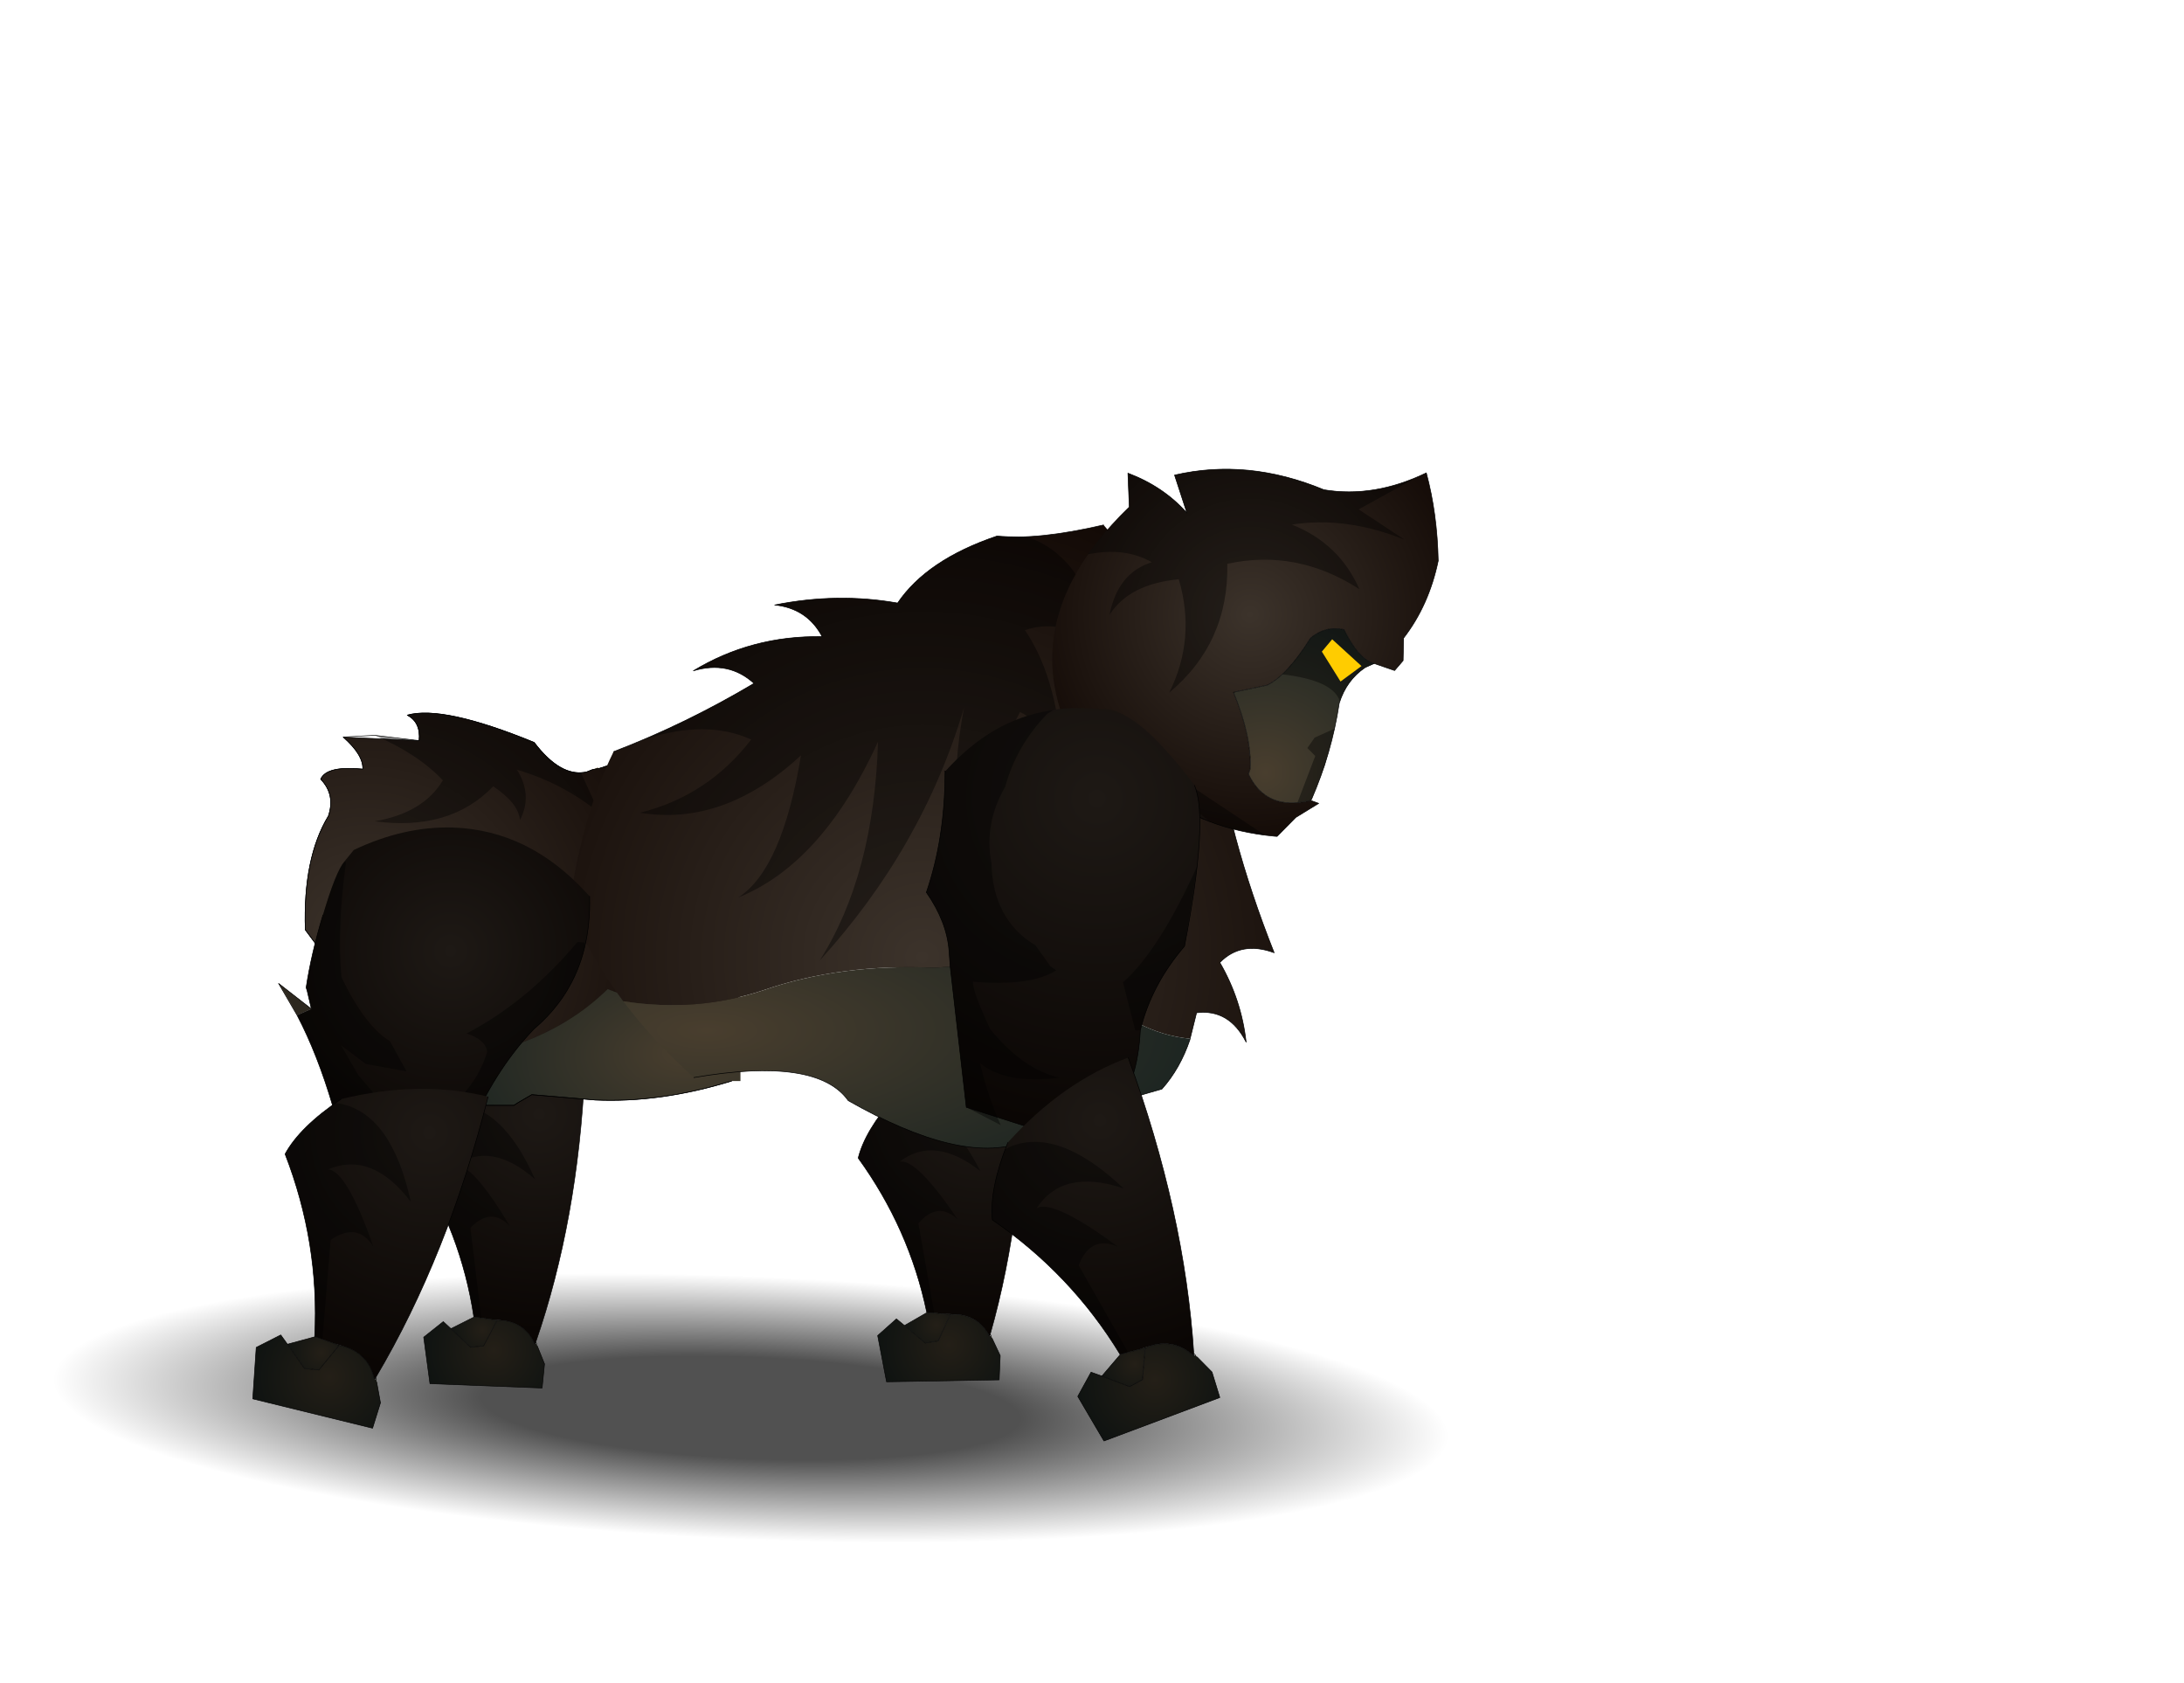 <?xml version="1.0" encoding="UTF-8" standalone="no"?>
<svg xmlns:ffdec="https://www.free-decompiler.com/flash" xmlns:xlink="http://www.w3.org/1999/xlink" ffdec:objectType="frame" height="283.8px" width="368.4px" xmlns="http://www.w3.org/2000/svg">
  <g transform="matrix(2.0, 0.0, 0.0, 2.0, 136.9, 165.8)">
    <use ffdec:characterId="144" height="19.95" id="shadower" transform="matrix(1.938, 0.286, 0.027, 1.39, -68.473, 12.683)" width="65.05" xlink:href="#sprite0"/>
    <filter id="filter0"/>
    <use ffdec:characterId="2595" filter="url(#filter0)" height="36.3" id="hand2" transform="matrix(0.823, 0.38, -0.38, 0.823, 11.857, -21.88)" width="24.05" xlink:href="#sprite1"/>
    <filter id="filter1"/>
    <use ffdec:characterId="2592" filter="url(#filter1)" height="30.85" id="arm2" transform="matrix(0.905, 0.08, -0.08, 0.905, 4.762, 5.336)" width="15.05" xlink:href="#sprite3"/>
    <filter id="filter2"/>
    <use ffdec:characterId="2601" filter="url(#filter2)" height="26.5" id="leg4" transform="matrix(0.893, 0.166, -0.166, 0.893, -32.978, -12.594)" width="24.45" xlink:href="#sprite5"/>
    <filter id="filter3"/>
    <use ffdec:characterId="2592" filter="url(#filter3)" height="30.85" id="leg2" transform="matrix(0.896, 0.13, -0.13, 0.896, -32.165, 5.549)" width="15.05" xlink:href="#sprite3"/>
    <filter id="filter4"/>
    <use ffdec:characterId="2607" filter="url(#filter4)" height="33.1" id="chest" transform="matrix(1.0, 0.0, 0.0, 1.0, -42.7, -22.8)" width="36.7" xlink:href="#sprite7"/>
    <filter id="filter5"/>
    <use ffdec:characterId="2604" filter="url(#filter5)" height="51.3" id="foot1" transform="matrix(1.034, 0.109, -0.109, 1.034, -16.58, -42.98)" width="57.25" xlink:href="#sprite9"/>
    <filter id="filter6"/>
    <use ffdec:characterId="2601" filter="url(#filter6)" height="26.5" id="leg3" transform="matrix(0.97, 0.233, -0.233, 0.97, -41.1, -16.036)" width="24.45" xlink:href="#sprite5"/>
    <filter id="filter7"/>
    <use ffdec:characterId="2592" filter="url(#filter7)" height="30.85" id="leg1" transform="matrix(0.936, 0.337, -0.337, 0.936, -40.901, 4.672)" width="15.05" xlink:href="#sprite3"/>
    <filter id="filter9"/>
    <use ffdec:characterId="2598" filter="url(#filter9)" height="38.3" id="head" transform="matrix(0.66, 0.743, -0.743, 0.66, 40.759, -55.511)" width="31.7" xlink:href="#sprite11"/>
    <filter id="filter10"/>
    <use ffdec:characterId="2595" filter="url(#filter10)" height="36.3" id="hand1" transform="matrix(0.94, 0.333, -0.333, 0.94, 14.441, -26.918)" width="24.05" xlink:href="#sprite1"/>
    <filter id="filter11"/>
    <use ffdec:characterId="2592" filter="url(#filter11)" height="30.85" id="arm1" transform="matrix(0.966, -0.25, 0.25, 0.966, 12.648, 9.912)" width="15.05" xlink:href="#sprite3"/>
    <filter id="filter12">
      <feColorMatrix in="SourceGraphic" result="filterResult3" type="matrix" values="0 0 0 0 0.0,0 0 0 0 0.0,0 0 0 0 1.0,0 0 0 1 0"/>
      <feConvolveMatrix divisor="144.0" in="filterResult3" kernelMatrix="1 1 1 1 1 1 1 1 1 1 1 1 1 1 1 1 1 1 1 1 1 1 1 1 1 1 1 1 1 1 1 1 1 1 1 1 1 1 1 1 1 1 1 1 1 1 1 1 1 1 1 1 1 1 1 1 1 1 1 1 1 1 1 1 1 1 1 1 1 1 1 1 1 1 1 1 1 1 1 1 1 1 1 1 1 1 1 1 1 1 1 1 1 1 1 1 1 1 1 1 1 1 1 1 1 1 1 1 1 1 1 1 1 1 1 1 1 1 1 1 1 1 1 1 1 1 1 1 1 1 1 1 1 1 1 1 1 1 1 1 1 1 1 1" order="12 12" result="filterResult4"/>
      <feComposite in="SourceGraphic" in2="filterResult4" operator="over" result="filterResult5"/>
    </filter>
    <use ffdec:characterId="165" filter="url(#filter12)" height="12.1" transform="matrix(1.0, 0.0, 0.0, 1.0, 24.95, -66.05)" width="28.55" xlink:href="#sprite14"/>
  </g>
  <defs>
    <g id="sprite0" transform="matrix(1.0, 0.0, 0.0, 1.0, 32.5, 9.95)">
      <use ffdec:characterId="143" height="19.95" transform="matrix(1.0, 0.0, 0.0, 1.0, -32.5, -9.95)" width="65.05" xlink:href="#shape0"/>
    </g>
    <g id="shape0" transform="matrix(1.0, 0.0, 0.0, 1.0, 32.5, 9.95)">
      <path d="M1.45 8.25 Q-12.05 10.55 -22.0 9.8 -31.85 9.0 -32.45 5.6 -33.05 2.2 -24.0 -1.85 -14.9 -5.9 -1.4 -8.2 12.1 -10.55 22.0 -9.75 31.95 -9.0 32.5 -5.6 33.1 -2.2 24.0 1.85 14.95 5.9 1.45 8.25" fill="url(#gradient0)" fill-rule="evenodd" stroke="none"/>
    </g>
    <radialGradient cx="0" cy="0" gradientTransform="matrix(0.043, -0.007, 0.002, 0.011, 0.05, 0.0)" gradientUnits="userSpaceOnUse" id="gradient0" r="819.2" spreadMethod="pad">
      <stop offset="0.333" stop-color="#000000" stop-opacity="0.682"/>
      <stop offset="0.863" stop-color="#000000" stop-opacity="0.0"/>
      <stop offset="1.0" stop-color="#000000" stop-opacity="0.0"/>
    </radialGradient>
    <g id="sprite1" transform="matrix(1.0, 0.0, 0.0, 1.0, 12.55, 16.0)">
      <use ffdec:characterId="2594" height="36.3" transform="matrix(1.0, 0.0, 0.0, 1.0, -12.55, -16.0)" width="24.05" xlink:href="#sprite2"/>
    </g>
    <g id="sprite2" transform="matrix(1.0, 0.0, 0.0, 1.0, 12.55, 16.0)">
      <use ffdec:characterId="2593" height="36.3" transform="matrix(1.0, 0.0, 0.0, 1.0, -12.55, -16.0)" width="24.05" xlink:href="#shape1"/>
    </g>
    <g id="shape1" transform="matrix(1.0, 0.0, 0.0, 1.0, 12.55, 16.0)">
      <path d="M-12.5 -6.4 L-12.45 -6.15 -12.55 -6.4 -12.5 -6.4" fill="#473d33" fill-rule="evenodd" stroke="none"/>
      <path d="M-12.45 -6.15 L-12.5 -6.4 Q-9.35 -13.95 -1.95 -15.7 0.7 -17.0 7.75 -12.3 9.85 -10.05 11.5 0.8 9.95 4.8 10.35 8.75 11.6 12.95 10.6 15.8 L10.6 16.15 8.5 19.5 -1.35 19.8 -6.6 9.05 -7.15 7.8 Q-8.15 5.55 -10.6 3.8 -10.65 -1.0 -12.45 -6.15" fill="url(#gradient1)" fill-rule="evenodd" stroke="none"/>
      <path d="M-12.45 -6.15 L-12.5 -6.4 -12.55 -6.4 -12.45 -6.15 Q-10.65 -1.0 -10.6 3.8 -8.15 5.55 -7.15 7.8 L-6.6 9.05 -1.35 19.8 8.5 19.5 10.6 16.15 M10.6 15.8 Q11.6 12.95 10.35 8.75 9.95 4.8 11.5 0.8 9.85 -10.05 7.75 -12.3" fill="none" stroke="#000000" stroke-linecap="round" stroke-linejoin="round" stroke-width="0.05"/>
      <path d="M-6.25 -0.4 Q-4.55 4.1 -0.4 4.95 L1.4 6.2 1.95 6.35 Q0.4 8.35 -4.35 9.6 -4.25 10.25 -1.65 12.9 2.15 15.2 5.25 14.8 1.25 16.85 -1.5 15.9 0.15 18.45 1.9 20.25 L-1.35 19.8 -6.6 9.05 -7.15 7.8 Q-8.15 5.55 -10.6 3.8 -10.65 -1.0 -12.45 -6.15 L-12.5 -6.4 Q-10.3 -11.75 -5.95 -14.15 L-5.6 -14.35 -6.0 -13.85 Q-7.55 -10.5 -7.3 -6.85 -7.95 -3.25 -6.25 -0.4 M10.35 8.75 L9.95 8.9 7.6 5.4 7.65 5.35 Q9.6 1.8 10.25 -5.95 L11.5 0.8 Q9.95 4.8 10.35 8.75" fill="#000000" fill-opacity="0.4" fill-rule="evenodd" stroke="none"/>
    </g>
    <radialGradient cx="0" cy="0" gradientTransform="matrix(0.036, 0.0, 0.0, 0.036, 0.35, -8.5)" gradientUnits="userSpaceOnUse" id="gradient1" r="819.2" spreadMethod="pad">
      <stop offset="0.0" stop-color="#1e1915"/>
      <stop offset="1.0" stop-color="#090503"/>
    </radialGradient>
    <g id="sprite3" transform="matrix(1.0, 0.0, 0.0, 1.0, 8.5, 16.95)">
      <use ffdec:characterId="2591" height="30.85" transform="matrix(1.0, 0.0, 0.0, 1.0, -8.5, -16.95)" width="15.05" xlink:href="#sprite4"/>
    </g>
    <g id="sprite4" transform="matrix(1.0, 0.0, 0.0, 1.0, 8.45, 16.95)">
      <use ffdec:characterId="2590" height="30.85" transform="matrix(1.0, 0.0, 0.0, 1.0, -8.45, -16.95)" width="15.05" xlink:href="#shape2"/>
    </g>
    <g id="shape2" transform="matrix(1.0, 0.0, 0.0, 1.0, 8.45, 16.95)">
      <path d="M-0.85 7.15 L-0.8 7.15 -0.85 7.15" fill="#4b4234" fill-rule="evenodd" stroke="none"/>
      <path d="M0.85 7.15 L1.95 7.1 1.35 7.15 0.85 7.15" fill="#2d271f" fill-rule="evenodd" stroke="none"/>
      <path d="M-0.85 7.15 Q-3.15 -0.45 -8.45 -6.55 -8.05 -9.15 -5.55 -12.55 0.2 -16.35 6.1 -16.95 7.45 -3.1 5.2 8.65 L5.15 8.85 Q4.05 7.15 2.15 7.1 L1.95 7.1 0.85 7.15 -0.8 7.15 -0.85 7.15" fill="url(#gradient2)" fill-rule="evenodd" stroke="none"/>
      <path d="M1.95 7.1 L2.15 7.1 Q4.05 7.15 5.15 8.85 L5.3 8.8 5.4 9.0 6.3 10.55 6.4 12.8 -4.0 13.9 -5.2 9.7 -3.6 8.0 -2.8 8.55 -0.75 10.0 0.45 9.7 1.35 7.15 1.95 7.1" fill="url(#gradient3)" fill-rule="evenodd" stroke="none"/>
      <path d="M-0.8 7.15 L0.85 7.15 1.35 7.15 0.45 9.7 -0.75 10.0 -2.8 8.55 -0.8 7.15" fill="url(#gradient4)" fill-rule="evenodd" stroke="none"/>
      <path d="M-5.55 -12.55 Q-8.05 -9.15 -8.45 -6.55 -3.15 -0.45 -0.85 7.15 L-0.8 7.15 0.85 7.15 1.35 7.15 1.95 7.1 2.15 7.1 Q4.05 7.15 5.15 8.85 L5.2 8.65 Q7.45 -3.1 6.1 -16.95 M5.4 9.0 L6.3 10.55 6.4 12.8 -4.0 13.9 -5.2 9.7 -3.6 8.0 -2.8 8.55 -0.8 7.15 M-2.8 8.55 L-0.75 10.0 0.45 9.7 1.35 7.15 M5.2 8.65 L5.3 8.8" fill="none" stroke="#000000" stroke-linecap="round" stroke-linejoin="round" stroke-width="0.05"/>
      <path d="M-5.5 -12.15 Q-1.1 -12.8 2.95 -6.35 -1.6 -9.3 -4.6 -6.55 -3.1 -7.05 1.25 -1.7 -0.75 -3.25 -2.35 -1.0 L-0.15 7.15 -0.8 7.15 -0.85 7.15 Q-3.15 -0.45 -8.45 -6.55 -8.1 -8.95 -5.9 -12.05 L-5.5 -12.15" fill="#000000" fill-opacity="0.4" fill-rule="evenodd" stroke="none"/>
    </g>
    <radialGradient cx="0" cy="0" gradientTransform="matrix(0.026, 0.0, 0.0, 0.026, 2.45, -12.4)" gradientUnits="userSpaceOnUse" id="gradient2" r="819.2" spreadMethod="pad">
      <stop offset="0.0" stop-color="#1e1915"/>
      <stop offset="1.0" stop-color="#090503"/>
    </radialGradient>
    <radialGradient cx="0" cy="0" gradientTransform="matrix(0.008, 0.0, 0.0, 0.008, 1.45, 9.95)" gradientUnits="userSpaceOnUse" id="gradient3" r="819.2" spreadMethod="pad">
      <stop offset="0.0" stop-color="#241f17"/>
      <stop offset="1.0" stop-color="#0f1311"/>
    </radialGradient>
    <radialGradient cx="0" cy="0" gradientTransform="matrix(0.004, 0.0, 0.0, 0.004, 0.15, 8.25)" gradientUnits="userSpaceOnUse" id="gradient4" r="819.2" spreadMethod="pad">
      <stop offset="0.0" stop-color="#241f17"/>
      <stop offset="1.0" stop-color="#0f1311"/>
    </radialGradient>
    <g id="sprite5" transform="matrix(1.0, 0.0, 0.0, 1.0, 13.9, 13.2)">
      <use ffdec:characterId="2600" height="26.5" transform="matrix(1.0, 0.0, 0.0, 1.0, -13.9, -13.2)" width="24.45" xlink:href="#sprite6"/>
    </g>
    <g id="sprite6" transform="matrix(1.0, 0.0, 0.0, 1.0, 13.9, 13.2)">
      <use ffdec:characterId="2599" height="26.5" transform="matrix(1.0, 0.0, 0.0, 1.0, -13.9, -13.2)" width="24.45" xlink:href="#shape3"/>
    </g>
    <g id="shape3" transform="matrix(1.0, 0.0, 0.0, 1.0, 13.9, 13.2)">
      <path d="M-10.7 4.8 L-11.75 5.6 -13.9 3.35 -10.7 4.8" fill="#4b4234" fill-rule="evenodd" stroke="none"/>
      <path d="M9.95 -9.95 Q10.55 -7.7 10.55 -5.65 10.55 -1.45 8.0 2.05 5.8 5.8 4.8 10.9 -3.2 14.75 -7.0 12.4 -9.3 8.4 -11.75 5.6 L-10.7 4.8 -11.4 3.4 -11.55 3.15 Q-11.8 0.25 -11.6 -3.15 -11.4 -6.95 -10.9 -7.95 L-10.35 -9.1 Q-6.7 -12.05 -2.65 -12.9 3.65 -14.2 9.65 -10.15 L9.95 -9.95" fill="url(#gradient5)" fill-rule="evenodd" stroke="none"/>
      <path d="M4.8 10.9 Q5.8 5.8 8.0 2.05 10.55 -1.45 10.55 -5.65 10.55 -7.7 9.95 -9.95 M-11.6 -3.15 Q-11.8 0.25 -11.55 3.15 L-11.4 3.4 -10.7 4.8 -13.9 3.35 -11.75 5.6 Q-9.3 8.4 -7.0 12.4" fill="none" stroke="#000000" stroke-linecap="round" stroke-linejoin="round" stroke-width="0.05"/>
      <path d="M10.55 -5.65 Q10.55 -1.45 8.0 2.05 5.8 5.8 4.8 10.9 -3.2 14.75 -7.0 12.4 -10.3 6.65 -13.9 3.35 L-10.7 4.8 -11.4 3.4 -11.55 3.15 Q-11.8 0.25 -11.6 -3.15 -11.4 -6.95 -10.9 -7.95 L-10.75 -7.95 Q-10.2 -2.4 -8.85 1.6 -5.95 5.15 -3.6 5.9 L-1.65 8.05 -5.15 8.25 -7.55 7.2 -5.5 9.35 -2.65 11.4 1.95 10.85 Q4.4 8.25 4.6 4.85 4.25 3.9 2.55 3.75 6.95 -0.1 9.85 -5.95 L10.45 -6.05 10.55 -5.65" fill="#000000" fill-opacity="0.4" fill-rule="evenodd" stroke="none"/>
    </g>
    <radialGradient cx="0" cy="0" gradientTransform="matrix(0.023, 0.0, 0.0, 0.023, -0.4, -2.7)" gradientUnits="userSpaceOnUse" id="gradient5" r="819.2" spreadMethod="pad">
      <stop offset="0.0" stop-color="#1e1915"/>
      <stop offset="1.0" stop-color="#090503"/>
    </radialGradient>
    <g id="sprite7" transform="matrix(1.0, 0.0, 0.0, 1.0, 15.85, 18.7)">
      <use ffdec:characterId="2606" height="33.1" transform="matrix(1.0, 0.0, 0.0, 1.0, -15.85, -18.7)" width="36.7" xlink:href="#sprite8"/>
    </g>
    <g id="sprite8" transform="matrix(1.0, 0.0, 0.0, 1.0, 15.9, 18.65)">
      <use ffdec:characterId="2605" height="33.1" transform="matrix(1.0, 0.0, 0.0, 1.0, -15.9, -18.65)" width="36.7" xlink:href="#shape4"/>
    </g>
    <g id="shape4" transform="matrix(1.0, 0.0, 0.0, 1.0, 15.9, 18.65)">
      <path d="M9.2 -14.05 L8.85 -13.95 8.8 -13.95 8.3 -13.85 7.8 -13.65 8.8 -14.05 8.8 -13.95 9.2 -14.05" fill="#978468" fill-rule="evenodd" stroke="none"/>
      <path d="M9.2 -14.05 L9.3 -14.1 12.6 -15.1 Q19.75 -6.9 20.7 5.9 14.2 6.5 9.6 4.65 6.4 7.8 1.7 9.4 -0.8 11.95 -0.9 14.45 -6.7 14.2 -10.25 11.45 -9.15 6.9 -13.6 2.75 L-15.9 -0.35 Q-16.1 -6.4 -13.95 -9.95 -13.35 -11.75 -14.6 -13.05 -14.1 -14.2 -11.05 -13.9 -11.0 -15.1 -12.7 -16.6 L-6.3 -16.3 Q-6.15 -17.85 -7.3 -18.45 -4.3 -19.3 3.4 -16.15 5.65 -13.2 7.8 -13.65 L8.3 -13.85 8.8 -13.95 8.85 -13.95 9.2 -14.05" fill="url(#gradient6)" fill-rule="evenodd" stroke="none"/>
      <path d="M-0.9 14.45 Q-0.8 11.95 1.7 9.4 6.4 7.8 9.6 4.65 14.2 6.5 20.7 5.9 L20.8 7.75 20.8 12.4 20.05 12.4 Q14.05 14.25 8.55 14.0 L3.2 13.55 2.0 14.25 1.7 14.45 -0.9 14.45" fill="url(#gradient7)" fill-rule="evenodd" stroke="none"/>
      <path d="M12.6 -15.1 L9.3 -14.1 9.2 -14.05 8.85 -13.95 8.8 -13.95 8.3 -13.85 7.8 -13.65 Q5.65 -13.2 3.4 -16.15 -4.3 -19.3 -7.3 -18.45 -6.15 -17.85 -6.3 -16.3 L-12.7 -16.6 Q-11.0 -15.1 -11.05 -13.9 -14.1 -14.2 -14.6 -13.05 -13.35 -11.75 -13.95 -9.95 -16.1 -6.4 -15.9 -0.35 L-13.6 2.75 Q-9.15 6.9 -10.25 11.45 -6.7 14.2 -0.9 14.45 L1.7 14.45 2.0 14.25 3.2 13.55 8.55 14.0 Q14.05 14.25 20.05 12.4" fill="none" stroke="#000000" stroke-linecap="round" stroke-linejoin="round" stroke-width="0.05"/>
      <path d="M-10.05 -16.75 L-6.3 -16.3 Q-6.15 -17.85 -7.3 -18.45 -4.3 -19.3 3.4 -16.15 5.4 -13.5 7.35 -13.6 L8.9 -10.2 Q5.85 -12.7 1.95 -13.85 3.3 -11.7 2.2 -9.6 2.1 -11.0 -0.05 -12.45 -3.7 -8.65 -10.05 -9.5 -5.95 -10.2 -4.3 -12.95 -6.35 -15.15 -10.05 -16.75" fill="#000000" fill-opacity="0.4" fill-rule="evenodd" stroke="none"/>
      <path d="M7.35 -13.6 L7.8 -13.65 8.3 -13.85 8.8 -13.95 8.85 -13.95 12.6 -15.1 M-10.05 -16.75 L-6.3 -16.3 Q-6.15 -17.85 -7.3 -18.45 -4.3 -19.3 3.4 -16.15 5.4 -13.5 7.35 -13.6 M-10.05 -16.75 L-12.7 -16.6 Q-11.0 -15.1 -11.05 -13.9 -14.1 -14.2 -14.6 -13.05 -13.35 -11.75 -13.95 -9.95 -16.1 -6.4 -15.9 -0.35 L-13.6 2.75 Q-9.15 6.9 -10.25 11.45 -6.7 14.2 -0.9 14.45 L1.7 14.45 2.0 14.25 3.2 13.55 8.55 14.0 Q14.05 14.25 20.05 12.4" fill="none" stroke="#000000" stroke-linecap="round" stroke-linejoin="round" stroke-width="0.05"/>
    </g>
    <radialGradient cx="0" cy="0" gradientTransform="matrix(0.035, 0.0, 0.0, 0.035, -10.75, 0.25)" gradientUnits="userSpaceOnUse" id="gradient6" r="819.2" spreadMethod="pad">
      <stop offset="0.0" stop-color="#3c332b"/>
      <stop offset="1.0" stop-color="#130a06"/>
    </radialGradient>
    <radialGradient cx="0" cy="0" gradientTransform="matrix(7.0E-4, 0.014, -0.024, 0.001, 16.25, 10.0)" gradientUnits="userSpaceOnUse" id="gradient7" r="819.2" spreadMethod="pad">
      <stop offset="0.0" stop-color="#493e2e"/>
      <stop offset="1.0" stop-color="#1e2622"/>
    </radialGradient>
    <g id="sprite9" transform="matrix(1.0, 0.0, 0.0, 1.0, 29.2, 28.15)">
      <use ffdec:characterId="2603" height="51.3" transform="matrix(1.0, 0.0, 0.0, 1.0, -29.2, -28.15)" width="57.25" xlink:href="#sprite10"/>
    </g>
    <g id="sprite10" transform="matrix(1.0, 0.0, 0.0, 1.0, 29.15, 28.15)">
      <use ffdec:characterId="2602" height="51.3" transform="matrix(1.0, 0.0, 0.0, 1.0, -29.15, -28.15)" width="57.25" xlink:href="#shape5"/>
    </g>
    <g id="shape5" transform="matrix(1.0, 0.0, 0.0, 1.0, 29.15, 28.15)">
      <path d="M10.7 -28.15 Q17.25 -22.15 21.35 -12.65 23.3 -4.25 28.1 4.9 25.35 4.2 23.8 6.15 25.85 8.95 26.6 12.35 24.95 9.8 22.35 10.4 L22.05 12.55 Q17.6 12.6 13.5 9.15 8.8 7.45 0.85 9.0 -6.75 9.45 -12.75 12.25 -18.0 14.65 -24.0 14.35 -27.2 10.9 -29.15 7.1 -28.9 -0.25 -26.9 -5.7 -21.3 -8.55 -16.15 -12.4 -18.4 -14.05 -21.15 -12.9 -16.75 -16.25 -11.05 -16.75 -12.5 -18.9 -15.15 -18.9 -10.2 -20.45 -5.25 -20.1 -3.25 -23.85 2.2 -26.35 5.5 -26.35 10.7 -28.15" fill="url(#gradient8)" fill-rule="evenodd" stroke="none"/>
      <path d="M22.05 12.55 L22.05 12.6 Q21.5 15.05 20.2 16.85 14.8 18.95 9.35 22.35 4.6 24.65 -5.0 20.45 -7.9 17.15 -17.65 19.9 -21.3 17.25 -24.0 14.35 -18.0 14.65 -12.75 12.25 -6.75 9.45 0.85 9.0 8.8 7.45 13.5 9.15 17.6 12.6 22.05 12.55" fill="url(#gradient9)" fill-rule="evenodd" stroke="none"/>
      <path d="M21.35 -12.65 Q23.3 -4.25 28.1 4.9 25.35 4.2 23.8 6.15 25.85 8.95 26.6 12.35 24.95 9.8 22.35 10.4 L22.05 12.55 M22.05 12.6 Q21.5 15.05 20.2 16.85 14.8 18.95 9.35 22.35 4.6 24.65 -5.0 20.45 -7.9 17.15 -17.65 19.9 M-26.9 -5.7 Q-21.3 -8.55 -16.15 -12.4 -18.4 -14.05 -21.15 -12.9 -16.75 -16.25 -11.05 -16.75 -12.5 -18.9 -15.15 -18.9 -10.2 -20.45 -5.25 -20.1 -3.25 -23.85 2.2 -26.35 5.5 -26.35 10.7 -28.15" fill="none" stroke="#000000" stroke-linecap="round" stroke-linejoin="round" stroke-width="0.05"/>
      <path d="M4.6 -26.55 Q9.8 -25.4 11.85 -17.75 8.55 -20.5 5.25 -19.0 8.55 -15.1 9.5 -7.75 7.7 -11.65 5.55 -12.35 1.95 -3.7 3.9 5.6 0.2 -2.95 1.0 -12.25 -1.15 -0.6 -8.5 9.4 -4.85 2.05 -5.65 -8.75 -9.1 1.55 -15.6 5.0 -12.3 2.35 -11.75 -7.0 -17.35 -0.6 -24.25 -1.0 -18.9 -2.95 -15.9 -7.85 -19.7 -9.1 -24.4 -7.0 -20.15 -9.45 -16.15 -12.4 -18.4 -14.05 -21.15 -12.9 -16.75 -16.25 -11.05 -16.75 -12.5 -18.9 -15.15 -18.9 -10.2 -20.45 -5.25 -20.1 -3.25 -23.85 2.2 -26.35 L4.6 -26.55" fill="#000000" fill-opacity="0.4" fill-rule="evenodd" stroke="none"/>
    </g>
    <radialGradient cx="0" cy="0" gradientTransform="matrix(0.046, 0.0, 0.0, 0.046, -0.25, 8.25)" gradientUnits="userSpaceOnUse" id="gradient8" r="819.2" spreadMethod="pad">
      <stop offset="0.0" stop-color="#3c332b"/>
      <stop offset="1.0" stop-color="#130a06"/>
    </radialGradient>
    <radialGradient cx="0" cy="0" gradientTransform="matrix(0.002, 0.017, -0.047, 0.005, -17.0, 16.0)" gradientUnits="userSpaceOnUse" id="gradient9" r="819.2" spreadMethod="pad">
      <stop offset="0.0" stop-color="#493e2e"/>
      <stop offset="1.0" stop-color="#1e2622"/>
    </radialGradient>
    <g id="sprite11" transform="matrix(1.0, 0.0, 0.0, 1.0, 12.65, 19.4)">
      <use ffdec:characterId="2597" height="38.3" transform="matrix(1.0, 0.0, 0.0, 1.0, -12.65, -19.4)" width="31.7" xlink:href="#sprite12"/>
    </g>
    <g id="sprite12" transform="matrix(1.0, 0.0, 0.0, 1.0, 13.0, 19.5)">
      <use ffdec:characterId="2596" height="38.3" transform="matrix(1.0, 0.0, 0.0, 1.0, -13.0, -19.5)" width="31.7" xlink:href="#shape6"/>
      <filter id="filter8">
        <feColorMatrix in="SourceGraphic" result="filterResult0" type="matrix" values="0 0 0 0 1.0,0 0 0 0 0.2,0 0 0 0 0.0,0 0 0 1 0"/>
        <feConvolveMatrix divisor="25.0" in="filterResult0" kernelMatrix="1 1 1 1 1 1 1 1 1 1 1 1 1 1 1 1 1 1 1 1 1 1 1 1 1" order="5 5" result="filterResult1"/>
        <feComposite in="SourceGraphic" in2="filterResult1" operator="over" result="filterResult2"/>
      </filter>
      <use ffdec:characterId="2581" filter="url(#filter8)" height="2.2" transform="matrix(1.0, 0.0, 0.0, 1.0, 9.05, -4.5)" width="3.35" xlink:href="#sprite13"/>
    </g>
    <g id="shape6" transform="matrix(1.0, 0.0, 0.0, 1.0, 13.0, 19.5)">
      <path d="M-10.8 1.25 L-13.0 -0.55 Q-10.15 -2.05 -7.15 -2.05 L-10.25 -3.4 Q-7.2 -9.0 -0.9 -12.05 2.45 -14.75 3.8 -19.5 7.0 -17.9 10.05 -15.3 12.35 -12.2 13.0 -8.75 L14.4 -7.45 14.55 -6.35 12.95 -5.45 Q11.85 -4.7 9.1 -5.45 7.8 -4.5 7.75 -2.85 8.8 0.7 8.3 2.55 L6.85 5.1 Q10.7 6.45 12.65 8.35 L12.85 8.7 12.85 8.75 Q16.25 9.75 18.05 6.3 L18.7 5.95 18.3 8.2 18.45 10.45 18.3 10.6 Q16.1 12.65 13.7 13.9 12.55 14.5 11.4 14.9 L7.95 18.8 Q-10.05 18.95 -10.8 1.25 M13.7 13.9 L12.05 14.15 11.5 14.8 13.7 13.9" fill="url(#gradient10)" fill-rule="evenodd" stroke="none"/>
      <path d="M12.95 -5.45 L12.7 -4.65 Q12.45 -2.75 13.5 -1.0 16.25 2.3 18.05 6.2 L18.05 6.3 Q16.25 9.75 12.85 8.75 L12.85 8.7 12.65 8.35 Q10.7 6.45 6.85 5.1 L8.3 2.55 Q8.8 0.7 7.75 -2.85 7.8 -4.5 9.1 -5.45 11.85 -4.7 12.95 -5.45" fill="url(#gradient11)" fill-rule="evenodd" stroke="none"/>
      <path d="M-10.8 1.25 L-13.0 -0.55 Q-10.15 -2.05 -7.15 -2.05 L-10.25 -3.4 Q-7.2 -9.0 -0.9 -12.05 2.45 -14.75 3.8 -19.5 7.0 -17.9 10.05 -15.3 12.35 -12.2 13.0 -8.75 L14.4 -7.45 14.55 -6.35 12.95 -5.45 12.7 -4.65 Q12.45 -2.75 13.5 -1.0 16.25 2.3 18.05 6.2 L18.05 6.3 18.7 5.95 18.3 8.2 18.45 10.45 18.3 10.6 Q16.1 12.65 13.7 13.9 12.55 14.5 11.4 14.9 L7.95 18.8 M12.95 -5.45 Q11.85 -4.7 9.1 -5.45 7.8 -4.5 7.75 -2.85 8.8 0.7 8.3 2.55 L6.85 5.1 Q10.7 6.45 12.65 8.35 L12.85 8.7 12.85 8.75 Q16.25 9.75 18.05 6.3" fill="none" stroke="#000000" stroke-linecap="round" stroke-linejoin="round" stroke-width="0.05"/>
      <path d="M2.3 -13.15 L6.8 -14.35 Q2.0 -11.95 -0.5 -8.05 3.35 -10.0 7.4 -8.7 1.3 -7.0 -1.65 -1.75 3.45 2.6 3.25 9.2 1.35 4.45 -3.4 2.2 -5.9 5.6 -5.05 8.6 -7.25 5.7 -6.0 2.95 -8.5 3.8 -10.1 6.55 -10.7 4.1 -10.8 1.25 L-13.0 -0.55 Q-10.15 -2.05 -7.15 -2.05 L-10.25 -3.4 Q-7.2 -9.0 -0.9 -12.05 2.05 -14.45 3.5 -18.45 L2.3 -13.15 M7.75 -2.85 Q7.8 -4.5 9.1 -5.45 11.85 -4.7 12.95 -5.45 L12.7 -4.65 Q12.45 -2.85 13.4 -1.15 11.7 -1.9 8.45 1.0 8.4 -0.6 7.75 -2.85 M14.85 0.75 L16.65 3.45 18.05 6.2 18.05 6.3 17.45 7.25 15.5 3.5 14.55 3.55 14.3 2.5 14.85 0.75 M9.6 14.6 L7.1 13.95 17.7 11.15 Q15.75 12.8 13.7 13.9 12.55 14.5 11.4 14.9 L8.15 18.6 9.6 14.6" fill="#000000" fill-opacity="0.4" fill-rule="evenodd" stroke="none"/>
    </g>
    <radialGradient cx="0" cy="0" gradientTransform="matrix(0.024, 0.0, 0.0, 0.024, 2.85, -0.35)" gradientUnits="userSpaceOnUse" id="gradient10" r="819.2" spreadMethod="pad">
      <stop offset="0.0" stop-color="#3c332b"/>
      <stop offset="1.0" stop-color="#130a06"/>
    </radialGradient>
    <radialGradient cx="0" cy="0" gradientTransform="matrix(0.017, 0.0, 0.0, 0.017, 13.75, 7.6)" gradientUnits="userSpaceOnUse" id="gradient11" r="819.2" spreadMethod="pad">
      <stop offset="0.0" stop-color="#493e2e"/>
      <stop offset="1.0" stop-color="#1e2622"/>
    </radialGradient>
    <g id="sprite13" transform="matrix(1.0, 0.0, 0.0, 1.0, 1.65, 1.1)">
      <use ffdec:characterId="2580" height="2.2" transform="matrix(1.0, 0.0, 0.0, 1.0, -1.65, -1.1)" width="3.35" xlink:href="#shape7"/>
    </g>
    <g id="shape7" transform="matrix(1.0, 0.0, 0.0, 1.0, 1.65, 1.1)">
      <path d="M-1.45 0.6 L-1.65 -0.75 1.7 -1.1 1.5 1.1 -1.45 0.6" fill="#ffcc00" fill-rule="evenodd" stroke="none"/>
    </g>
    <g id="sprite14" transform="matrix(1.0, 0.0, 0.0, 1.0, 13.1, 6.05)">
      <use ffdec:characterId="164" height="6.05" transform="matrix(1.0, 0.0, 0.0, 1.0, -13.1, -3.0)" width="6.05" xlink:href="#sprite15"/>
      <use ffdec:characterId="164" height="6.05" transform="matrix(1.0, 0.0, 0.0, 1.0, 9.4, -3.0)" width="6.05" xlink:href="#sprite15"/>
      <use ffdec:characterId="164" height="6.05" transform="matrix(2.0, 0.0, 0.0, 2.0, -6.45, -6.05)" width="6.05" xlink:href="#sprite15"/>
      <use ffdec:characterId="164" height="6.05" transform="matrix(0.4, 0.0, 0.0, 0.4, -0.8, -1.17)" width="6.05" xlink:href="#sprite15"/>
    </g>
    <g id="sprite15" transform="matrix(1.0, 0.0, 0.0, 1.0, 3.0, 3.05)">
      <use ffdec:characterId="163" height="6.05" transform="matrix(1.0, 0.0, 0.0, 1.0, -3.0, -3.05)" width="6.05" xlink:href="#shape8"/>
    </g>
    <g id="shape8" transform="matrix(1.0, 0.0, 0.0, 1.0, 3.0, 3.05)">
      <path d="M-2.3 -1.95 L-1.9 -2.35 -0.25 -0.65 -0.25 -3.05 0.3 -3.05 0.3 -0.7 1.95 -2.35 2.35 -1.95 0.7 -0.3 3.05 -0.3 3.05 0.25 0.7 0.25 2.35 1.95 1.95 2.35 0.3 0.7 0.3 3.0 -0.25 3.0 -0.25 0.65 -1.9 2.35 -2.3 1.95 -0.65 0.25 -3.0 0.25 -3.0 -0.3 -0.65 -0.3 -2.3 -1.95" fill="#ffffff" fill-rule="evenodd" stroke="none"/>
    </g>
  </defs>
</svg>
